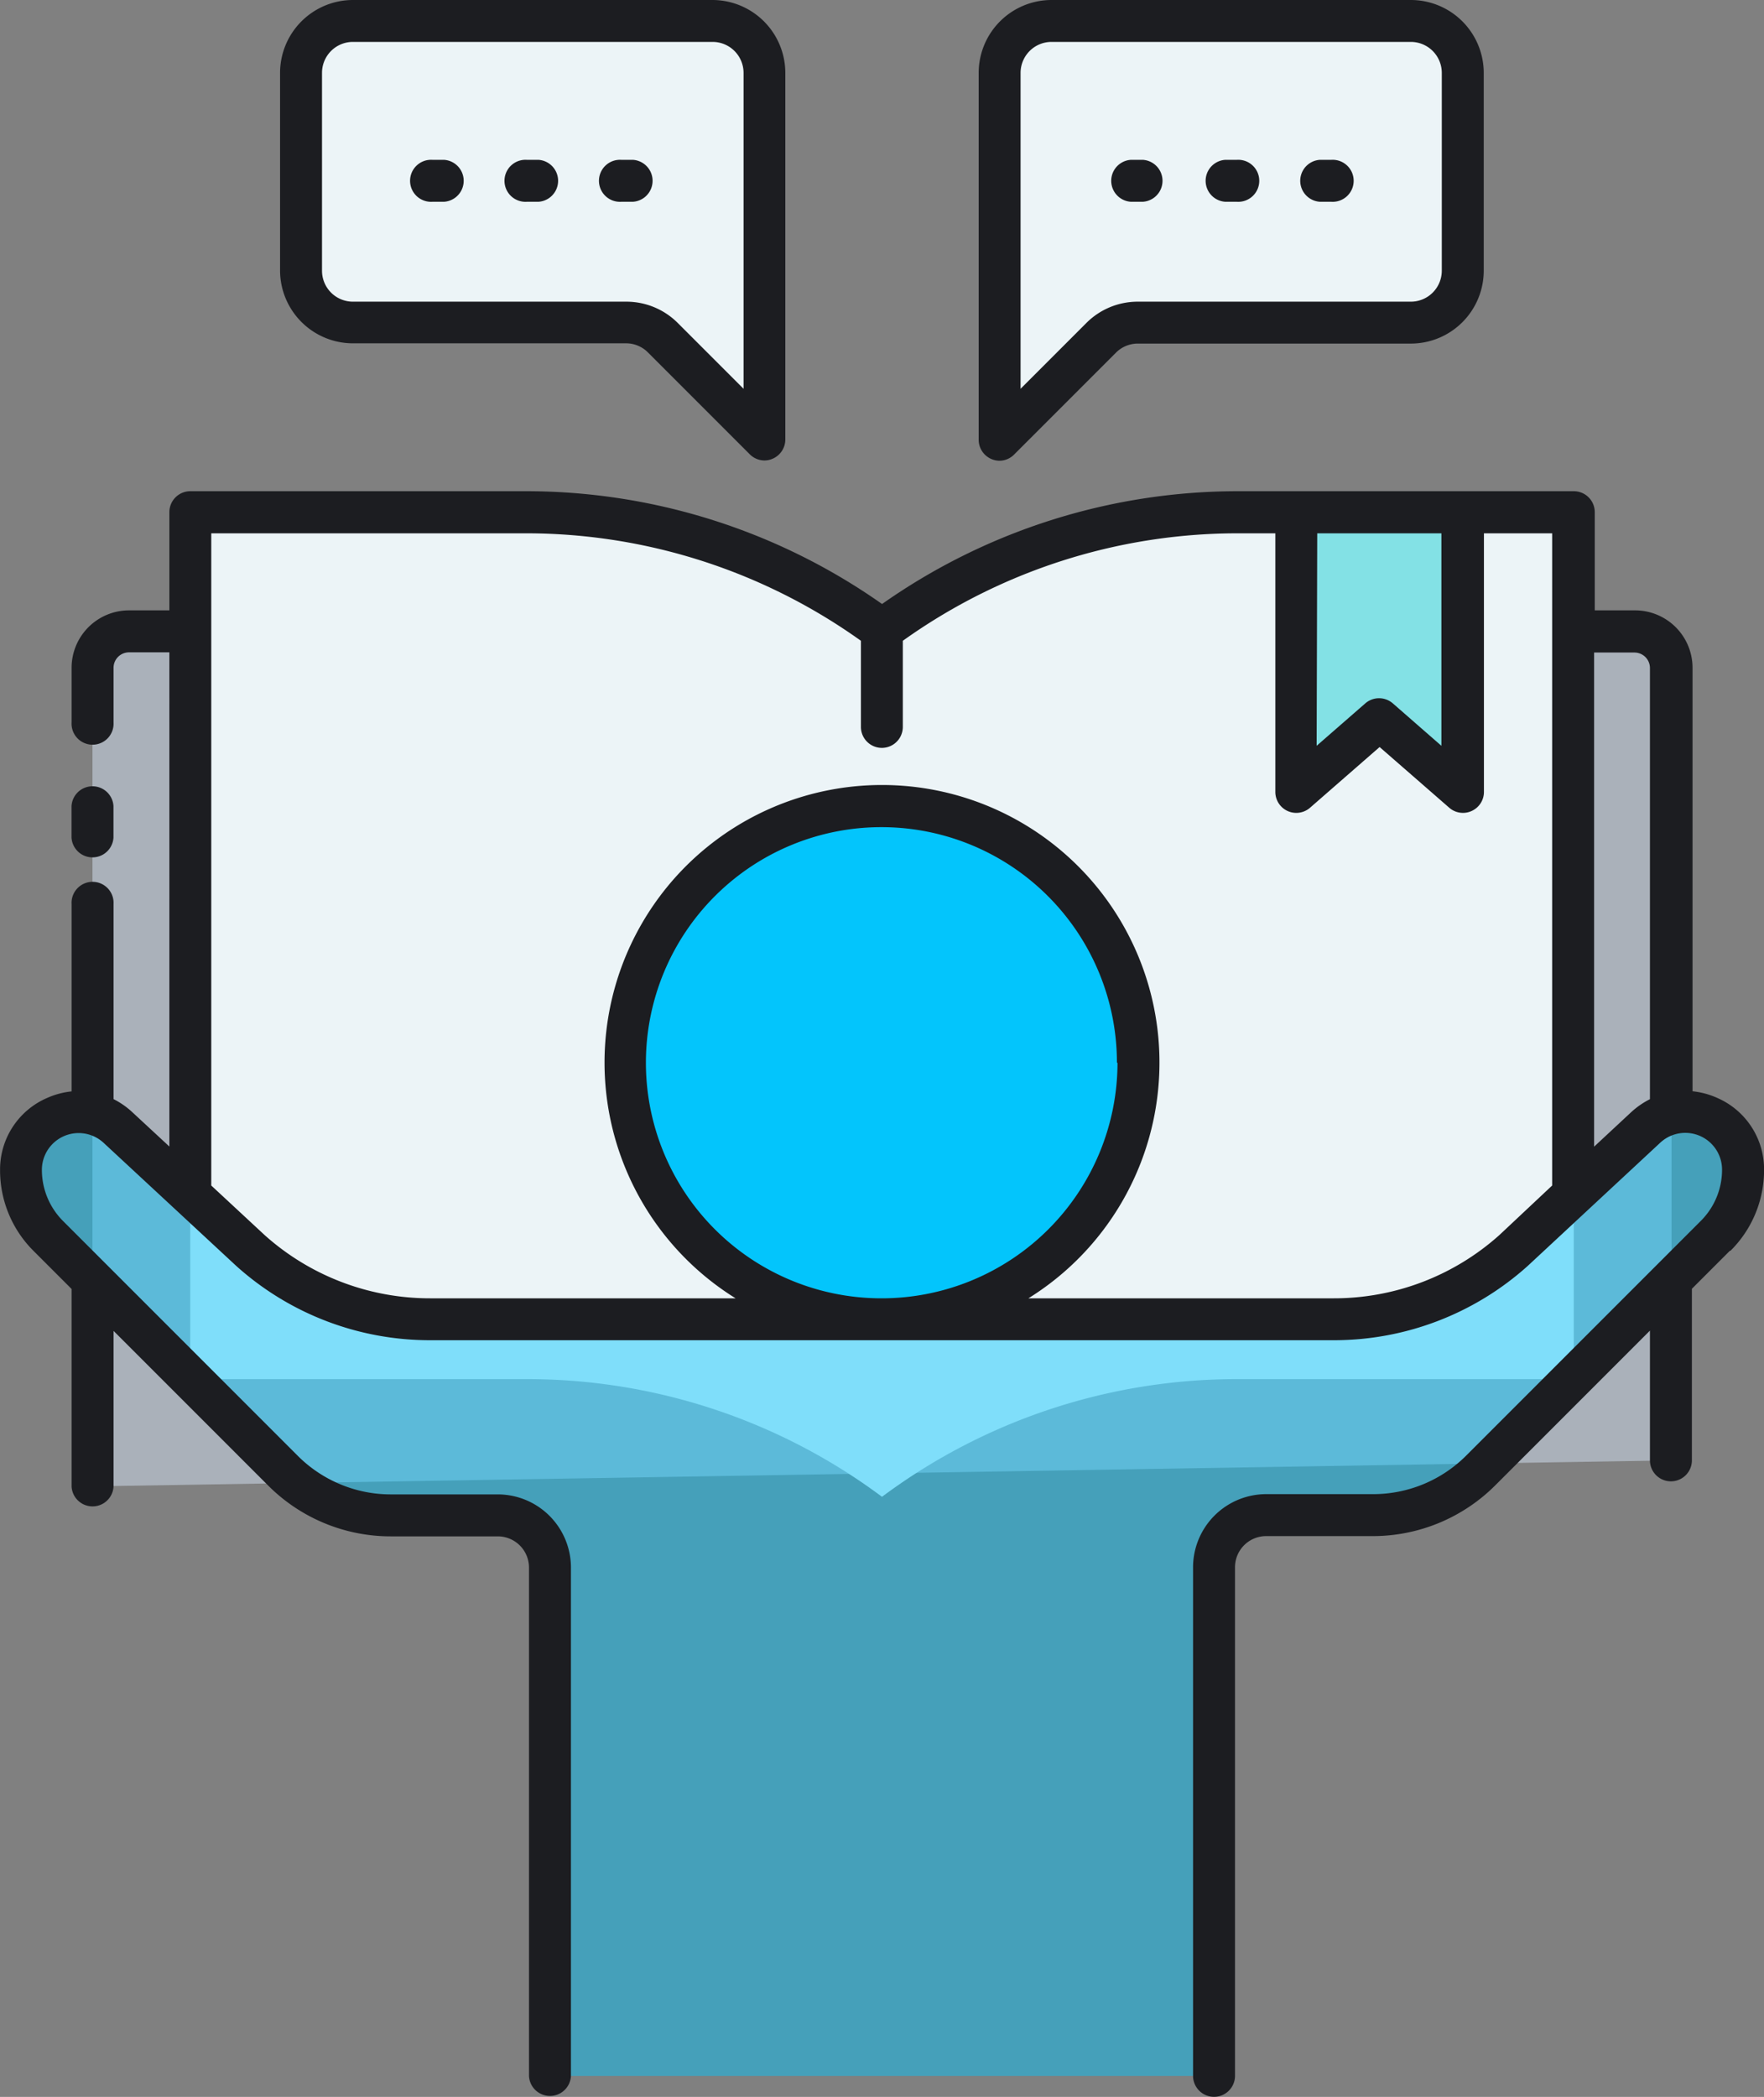 <svg xmlns="http://www.w3.org/2000/svg" width="27.204" height="32.328" viewBox="0 0 27.204 32.328">
  <rect x="0" y="0" width="27.204" height="32.328" fill="#808080" stroke="none"/>
  <g id="Group_3580" data-name="Group 3580" transform="translate(-30.011 -77.643)">
    <g id="Group_3571" data-name="Group 3571" transform="translate(-33.031 -620)">
      <g id="Group_2892" data-name="Group 2892">
        <path id="Path_1696" data-name="Path 1696" d="M64.468,720.558V707.941a.562.562,0,0,1,.563-.562H88.257a.562.562,0,0,1,.563.562v12.216" fill="#aab1ba"/>
      </g>
    </g>
    <g id="Group_3572" data-name="Group 3572" transform="translate(-33.031 -620)">
      <g id="Group_2894" data-name="Group 2894">
        <path id="Path_1697" data-name="Path 1697" d="M76.644,707.356h0a9.149,9.149,0,0,0-5.468-1.815h-5.2v13.364h5.2a9.148,9.148,0,0,1,5.468,1.814h0a9.148,9.148,0,0,1,5.468-1.814h5.2V705.541h-5.2A9.149,9.149,0,0,0,76.644,707.356Z" fill="#ecf4f7"/>
      </g>
    </g>
    <g id="Group_3573" data-name="Group 3573" transform="translate(-33.031 -620)">
      <g id="Group_2896" data-name="Group 2896">
        <path id="Path_1698" data-name="Path 1698" d="M85.6,705.542v4.31l-1.285-1.121-1.285,1.121v-4.31" fill="#83e1e5"/>
      </g>
    </g>
    <g id="Group_3574" data-name="Group 3574" transform="translate(-33.031 -620)">
      <g id="Group_2898" data-name="Group 2898">
        <path id="Path_1699" data-name="Path 1699" d="M80.6,714.027a3.955,3.955,0,1,1-3.955-3.956A3.955,3.955,0,0,1,80.6,714.027Z" fill="#03c5fc"/>
      </g>
    </g>
    <g id="Group_3575" data-name="Group 3575" transform="translate(-33.031 -620)">
      <g id="Group_2900" data-name="Group 2900">
        <path id="Path_1700" data-name="Path 1700" d="M85.6,698.766v3.051a.8.8,0,0,1-.8.8H80.59a.8.8,0,0,0-.566.235l-1.566,1.565v-5.651a.8.8,0,0,1,.8-.8H84.8A.8.8,0,0,1,85.6,698.766Z" fill="#ecf4f7"/>
      </g>
    </g>
    <g id="Group_3576" data-name="Group 3576" transform="translate(-33.031 -620)">
      <g id="Group_2902" data-name="Group 2902">
        <path id="Path_1701" data-name="Path 1701" d="M67.684,698.766v3.051a.8.8,0,0,0,.8.8H72.7a.8.8,0,0,1,.566.235l1.566,1.565v-5.651a.8.8,0,0,0-.8-.8H68.484A.8.8,0,0,0,67.684,698.766Z" fill="#ecf4f7"/>
      </g>
    </g>
    <g id="Group_3577" data-name="Group 3577" transform="translate(-33.031 -620)" opacity="0.466">
      <g id="Group_2904" data-name="Group 2904">
        <path id="Path_1702" data-name="Path 1702" d="M81.764,729.648v-7.841a.8.8,0,0,1,.8-.8h1.646a2.367,2.367,0,0,0,1.673-.693L89.5,716.7a1.442,1.442,0,0,0,.422-1.019h0a.89.89,0,0,0-1.5-.652l-2.044,1.9a4.151,4.151,0,0,1-2.77,1.059H69.675a4.151,4.151,0,0,1-2.77-1.059l-2.045-1.9a.89.89,0,0,0-1.495.652h0a1.442,1.442,0,0,0,.422,1.019l3.614,3.614a2.366,2.366,0,0,0,1.672.693H70.72a.8.8,0,0,1,.8.8v7.841" fill="#03c5fc"/>
      </g>
    </g>
    <g id="Group_3578" data-name="Group 3578" transform="translate(-33.031 -620)">
      <path id="Path_1703" data-name="Path 1703" d="M64.145,710.555v-.484a.324.324,0,0,1,.647,0v.484a.324.324,0,0,1-.647,0Zm13.99-6.138v-5.651a1.124,1.124,0,0,1,1.123-1.123H84.8a1.125,1.125,0,0,1,1.124,1.123v3.051A1.125,1.125,0,0,1,84.8,702.94H80.59a.475.475,0,0,0-.338.14l-1.566,1.566a.32.32,0,0,1-.228.1.316.316,0,0,1-.124-.025A.323.323,0,0,1,78.135,704.417Zm.646-.78,1.014-1.014a1.118,1.118,0,0,1,.795-.329H84.8a.478.478,0,0,0,.477-.477v-3.051a.478.478,0,0,0-.477-.477H79.258a.478.478,0,0,0-.477.477Zm4.616-2.883h.179a.324.324,0,1,0,0-.647H83.4a.324.324,0,0,0,0,.647Zm-1.456,0h.179a.324.324,0,1,0,0-.647h-.179a.324.324,0,0,0,0,.647Zm-1.456,0h.179a.324.324,0,0,0,0-.647h-.179a.324.324,0,0,0,0,.647Zm-13.124,1.063v-3.051a1.125,1.125,0,0,1,1.123-1.123H74.03a1.125,1.125,0,0,1,1.123,1.123v5.651a.323.323,0,0,1-.2.3.316.316,0,0,1-.124.025.324.324,0,0,1-.229-.1l-1.566-1.566a.473.473,0,0,0-.337-.14H68.484A1.125,1.125,0,0,1,67.361,701.817Zm.647,0a.477.477,0,0,0,.476.477H72.7a1.12,1.12,0,0,1,.795.329l1.014,1.014v-4.871a.478.478,0,0,0-.477-.477H68.484a.477.477,0,0,0-.476.477Zm1.7-1.063h.179a.324.324,0,0,0,0-.647h-.179a.324.324,0,1,0,0,.647Zm1.456,0h.179a.324.324,0,0,0,0-.647h-.179a.324.324,0,1,0,0,.647Zm1.456,0H72.8a.324.324,0,0,0,0-.647h-.179a.324.324,0,1,0,0,.647Zm17.1,16.172-.586.586v2.645a.323.323,0,0,1-.647,0v-2l-2.38,2.38a2.672,2.672,0,0,1-1.9.788H82.568a.48.48,0,0,0-.48.48v7.841a.323.323,0,0,1-.647,0v-7.841a1.129,1.129,0,0,1,1.127-1.127h1.646a2.029,2.029,0,0,0,1.445-.6l3.613-3.613a1.113,1.113,0,0,0,.327-.791.567.567,0,0,0-.952-.415l-2.044,1.9a4.469,4.469,0,0,1-2.99,1.146H69.675a4.465,4.465,0,0,1-2.986-1.142l-2.048-1.9a.567.567,0,0,0-.953.415,1.114,1.114,0,0,0,.328.791l3.613,3.613a2.029,2.029,0,0,0,1.444.6H70.72a1.129,1.129,0,0,1,1.127,1.127v7.841a.324.324,0,0,1-.647,0v-7.841a.481.481,0,0,0-.48-.48H69.073a2.671,2.671,0,0,1-1.9-.788l-2.38-2.38v2.4a.324.324,0,0,1-.647,0v-3.046l-.586-.586a1.751,1.751,0,0,1-.517-1.248,1.2,1.2,0,0,1,.728-1.112,1.238,1.238,0,0,1,.375-.1V711.58a.324.324,0,1,1,.647,0v3.008a1.244,1.244,0,0,1,.288.2l.573.531V707.7h-.622a.239.239,0,0,0-.239.239v.843a.324.324,0,1,1-.647,0v-.843a.886.886,0,0,1,.886-.886h.622v-1.514a.323.323,0,0,1,.323-.323h5.2a9.534,9.534,0,0,1,5.468,1.739,9.532,9.532,0,0,1,5.468-1.739h5.2a.323.323,0,0,1,.323.323v1.514h.622a.886.886,0,0,1,.886.886v6.528a1.238,1.238,0,0,1,.375.1,1.2,1.2,0,0,1,.728,1.112A1.751,1.751,0,0,1,89.729,716.926Zm-6.373-7.785.75-.654a.324.324,0,0,1,.425,0l.749.654v-3.276H83.356Zm3.632,6.779V705.865H85.927v3.987a.322.322,0,0,1-.19.294.313.313,0,0,1-.133.029.321.321,0,0,1-.213-.08l-1.073-.935-1.072.935a.323.323,0,0,1-.536-.243v-3.987h-.6a8.883,8.883,0,0,0-5.145,1.657v1.328a.323.323,0,0,1-.646,0v-1.328a8.883,8.883,0,0,0-5.145-1.657H66.3V715.92l.824.765a3.82,3.82,0,0,0,2.551.974h4.711a4.279,4.279,0,1,1,4.516,0h4.711a3.822,3.822,0,0,0,2.554-.977Zm-6.712-1.893a3.632,3.632,0,1,0-3.632,3.632A3.637,3.637,0,0,0,80.276,714.027Zm7.931.762a1.271,1.271,0,0,1,.289-.2v-6.647a.239.239,0,0,0-.239-.239h-.622v7.618Z" fill="#1c1d21"/>
    </g>
  </g>
</svg>
